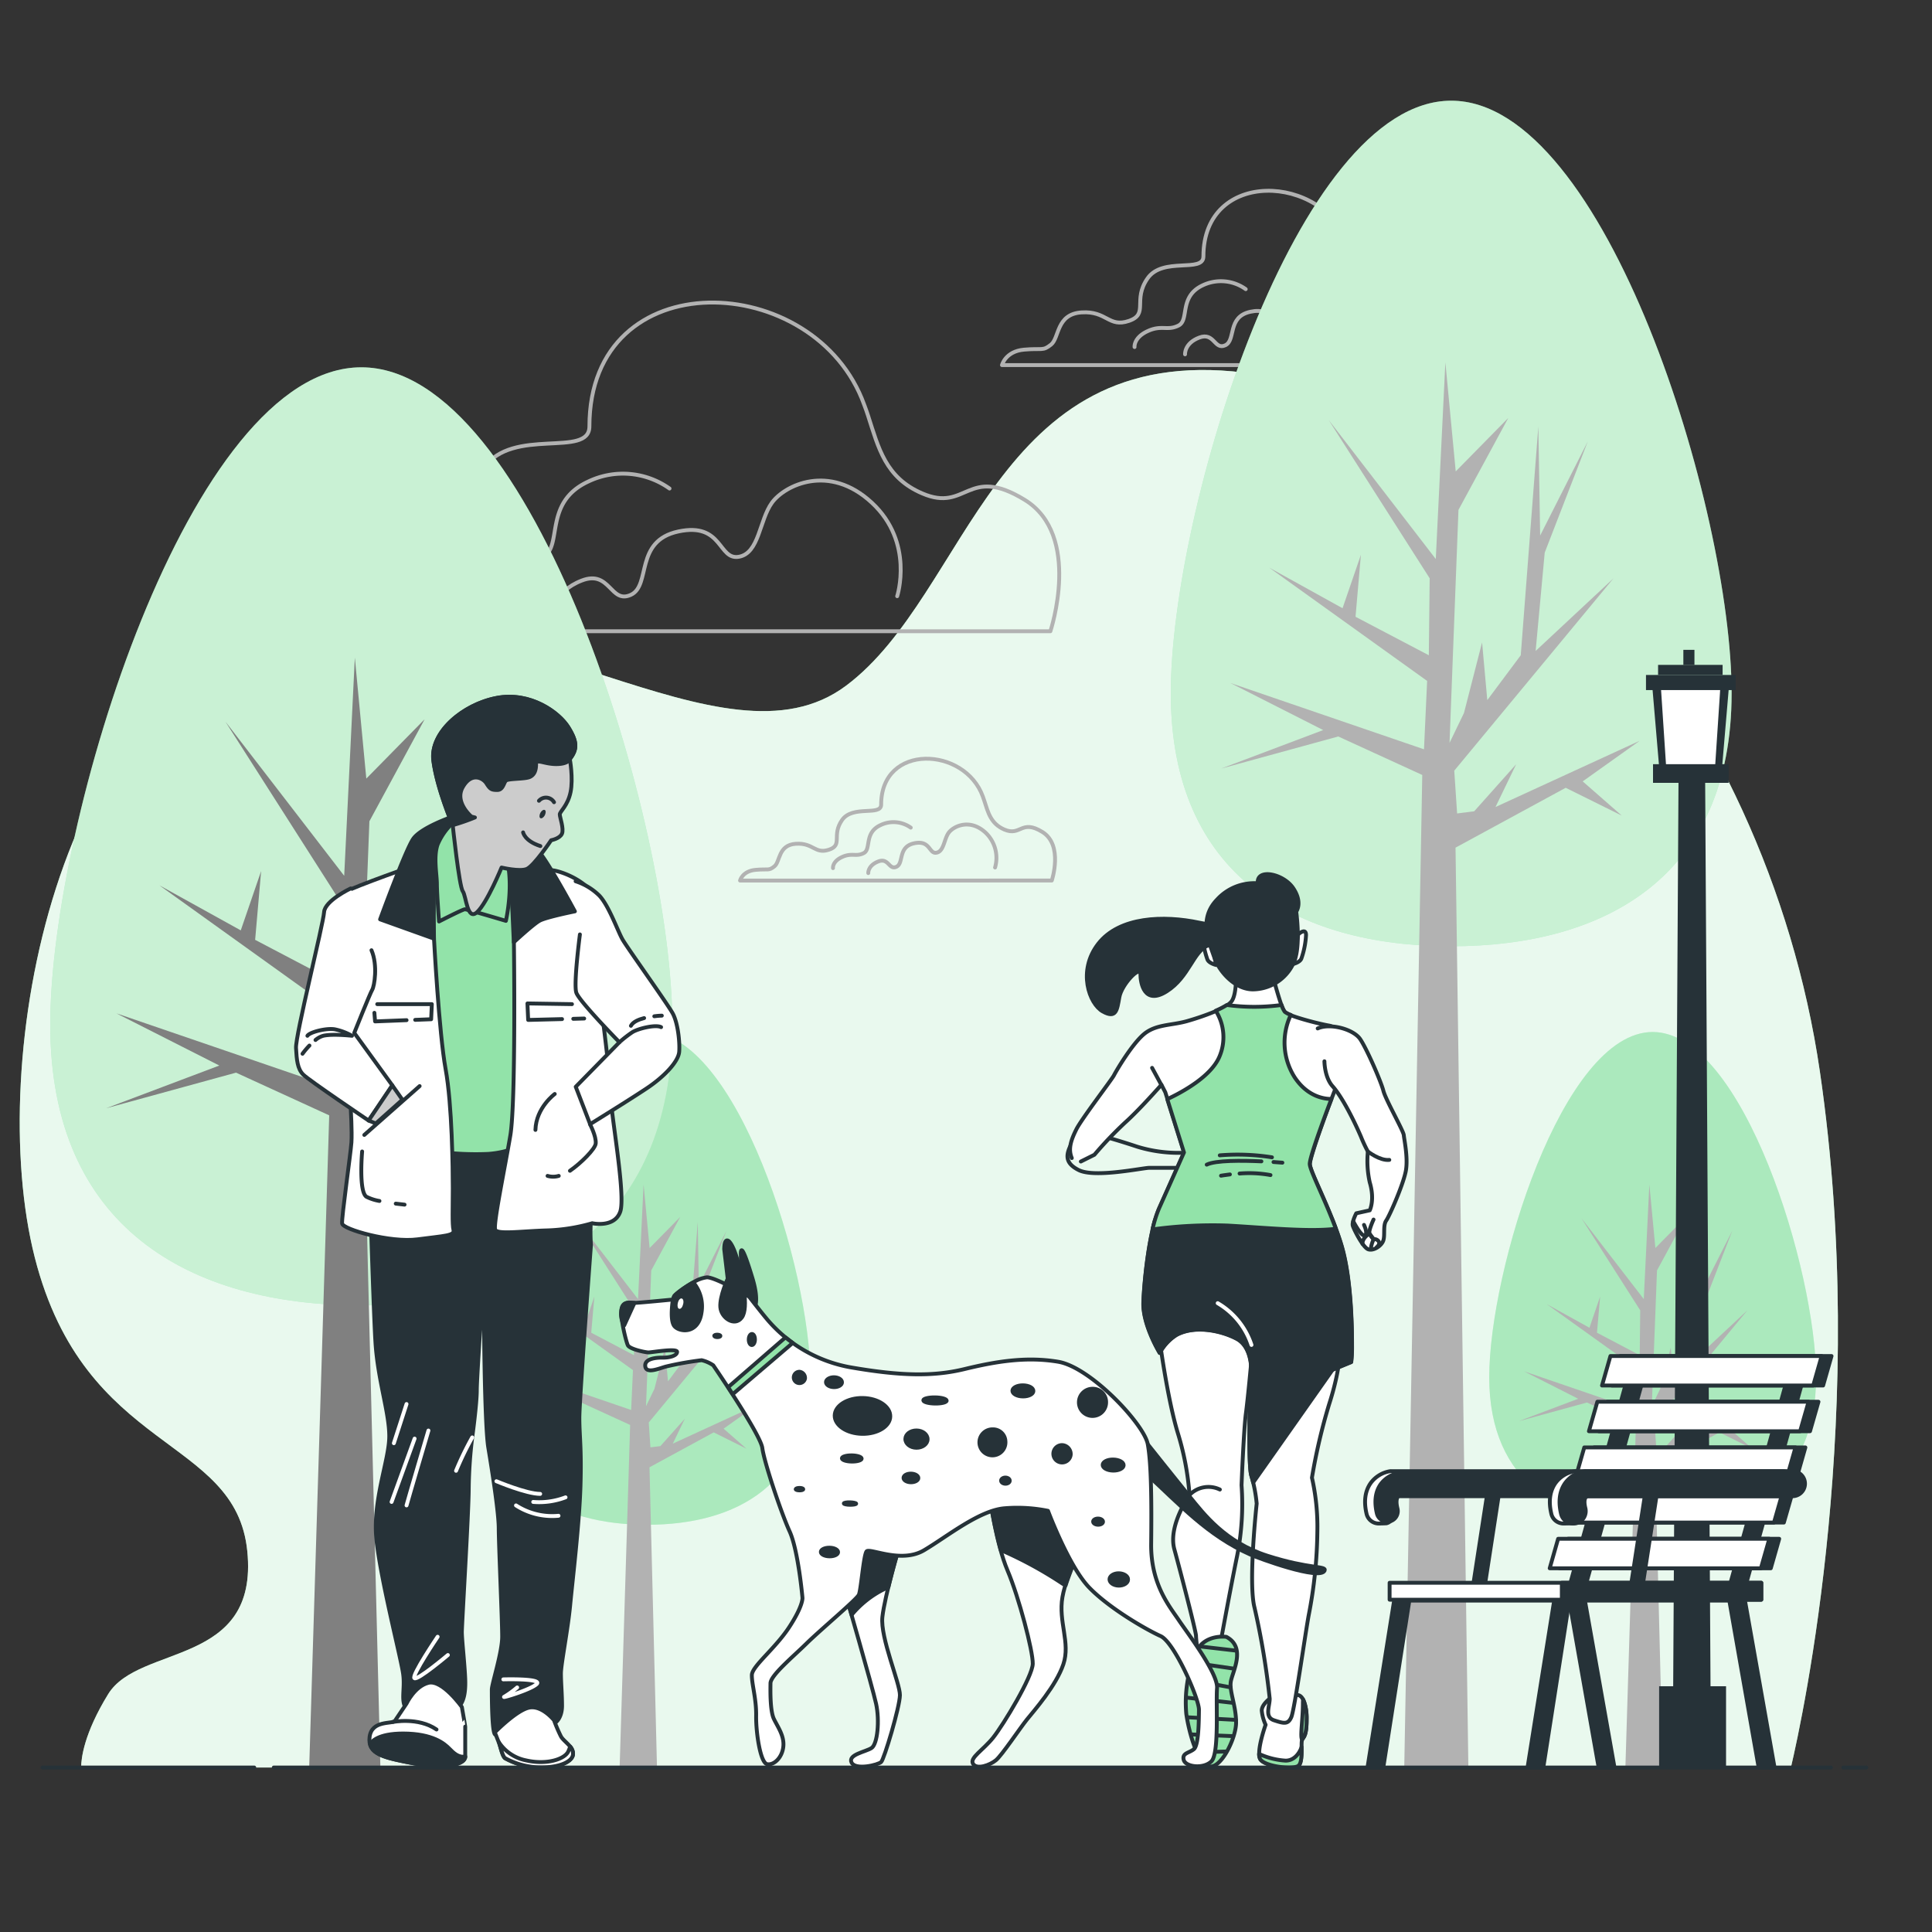<svg xmlns="http://www.w3.org/2000/svg" viewBox="0 0 500 500"><rect x="0" y="0" width="500" height="500" fill="#333333" stroke="none"/><g id="freepik--background-simple--inject-11"><path d="M64,401.43c3,30-28,24-36,37-6.26,10.17-7,16.66-7,19H463.48c3.15-13.39,20.27-92.54,7.52-180-14-96-84-173-149-181s-71,57-103,81-86-26-145-14-78,111-65,162S61,371.43,64,401.43Z" style="fill:#92E3A9"></path><path d="M64,401.43c3,30-28,24-36,37-6.26,10.17-7,16.66-7,19H463.48c3.15-13.39,20.27-92.54,7.52-180-14-96-84-173-149-181s-71,57-103,81-86-26-145-14-78,111-65,162S61,371.43,64,401.43Z" style="fill:#fff;opacity:0.8"></path></g><g id="freepik--Clouds--inject-11"><path d="M224.66,107.59c-.31-.94-.63-1.89-1-2.83-12.58-35-71.12-37.41-71.12,5.6,0,8.28-19.88,0-27.34,10.76s.83,17.4-9.11,20.71-10.77-5-23.19-4.14S82.16,150.11,78,153.43s-4.14,1.65-13.25,2.48S54,163.37,54,163.37H271.84s8.28-24.85-6.63-34-14.9,3.31-26.5-1.66C229.13,123.64,227.34,115.85,224.66,107.59Z" style="fill:none;stroke:#b2b2b2;stroke-linecap:round;stroke-linejoin:round"></path><path d="M232.19,154.3s4.51-13.94-6.56-24.2-22.57-4.51-25.85,0-3.28,13.13-8.61,14-4.11-9-15.59-6.56-7,13.94-12.31,16.4-5.33-6.56-12.72-3.69-7,8.21-7,8.21" style="fill:none;stroke:#b2b2b2;stroke-linecap:round;stroke-linejoin:round"></path><path d="M173.27,126.43a20.79,20.79,0,0,0-21-1.82c-11.88,5.48-6.4,16.9-11.88,19.64s-8.22-.46-15.07,2.74-6.39,7.76-6.39,7.76" style="fill:none;stroke:#b2b2b2;stroke-linecap:round;stroke-linejoin:round"></path><path d="M349.57,64.86c-.16-.49-.32-1-.5-1.5-6.66-18.51-37.63-19.78-37.63,3,0,4.38-10.51,0-14.46,5.69s.44,9.2-4.82,11-5.69-2.63-12.26-2.2-5.7,6.58-7.89,8.33-2.19.88-7,1.31-5.7,4-5.7,4H374.53s4.38-13.15-3.5-18-7.89,1.76-14-.87C351.94,73.36,351,69.23,349.57,64.86Z" style="fill:none;stroke:#b2b2b2;stroke-linecap:round;stroke-linejoin:round"></path><path d="M353.56,89.57s2.39-7.37-3.47-12.8-11.94-2.39-13.67,0-1.74,6.94-4.56,7.38-2.17-4.78-8.25-3.47-3.69,7.37-6.51,8.68-2.82-3.48-6.72-2-3.69,4.34-3.69,4.34" style="fill:none;stroke:#b2b2b2;stroke-linecap:round;stroke-linejoin:round"></path><path d="M322.39,74.83a11,11,0,0,0-11.11-1C305,76.76,307.9,82.8,305,84.25s-4.35-.24-8,1.45-3.38,4.11-3.38,4.11" style="fill:none;stroke:#b2b2b2;stroke-linecap:round;stroke-linejoin:round"></path><path d="M254.73,207.22q-.16-.53-.36-1.05c-4.66-13-26.33-13.86-26.33,2.07,0,3.07-7.36,0-10.13,4s.31,6.44-3.37,7.66-4-1.84-8.59-1.53-4,4.6-5.52,5.83-1.53.61-4.91.92-4,2.76-4,2.76H272.2s3.07-9.2-2.45-12.58-5.52,1.23-9.82-.61C256.39,213.16,255.72,210.27,254.73,207.22Z" style="fill:none;stroke:#b2b2b2;stroke-linecap:round;stroke-linejoin:round"></path><path d="M257.52,224.51a9,9,0,0,0-2.43-9c-4.1-3.8-8.35-1.67-9.57,0s-1.22,4.86-3.19,5.17-1.52-3.35-5.77-2.43-2.59,5.16-4.56,6.07-2-2.43-4.71-1.37-2.58,3-2.58,3" style="fill:none;stroke:#b2b2b2;stroke-linecap:round;stroke-linejoin:round"></path><path d="M235.7,214.19a7.7,7.7,0,0,0-7.78-.67c-4.4,2-2.37,6.25-4.4,7.27s-3-.17-5.58,1-2.36,2.88-2.36,2.88" style="fill:none;stroke:#b2b2b2;stroke-linecap:round;stroke-linejoin:round"></path></g><g id="freepik--Trees--inject-11"><path d="M209.73,356.44c0,27.54-18.93,38.17-42.29,38.17S125.15,384,125.15,356.44s18.94-89.36,42.29-89.36S209.73,328.89,209.73,356.44Z" style="fill:#92E3A9"></path><path d="M209.73,356.44c0,27.54-18.93,38.17-42.29,38.17S125.15,384,125.15,356.44s18.94-89.36,42.29-89.36S209.73,328.89,209.73,356.44Z" style="fill:#fff;opacity:0.23"></path><polygon points="166.56 306.55 165.12 336.21 148.97 315.25 164.2 339.11 164.07 350.72 153.01 344.91 153.82 335.56 151.05 343.62 139.99 337.5 163.81 354.58 163.34 364.9 134.15 354.91 148.13 362 132.76 367.8 150.41 362.97 163.08 368.77 160.36 457.43 170.03 457.43 168.09 379.73 184.71 370.7 193.16 374.9 187.27 369.74 195.88 363.61 174.12 373.61 177.24 367.16 170.91 374.25 168.33 374.57 167.9 368.13 191.92 339.11 180.18 350.07 181.54 335.24 188.03 318.48 180.85 332.66 180.58 316.22 177.93 350.72 172.88 357.49 172.09 348.78 169.37 359.42 167.19 363.93 168.54 328.79 176.05 314.93 168.12 322.99 166.56 306.55" style="fill:#b2b2b2"></polygon><path d="M470,356.44c0,27.54-18.94,38.17-42.29,38.17s-42.3-10.63-42.3-38.17,18.94-89.36,42.3-89.36S470,328.89,470,356.44Z" style="fill:#92E3A9"></path><path d="M470,356.44c0,27.54-18.94,38.17-42.29,38.17s-42.3-10.63-42.3-38.17,18.94-89.36,42.3-89.36S470,328.89,470,356.44Z" style="fill:#fff;opacity:0.23"></path><polygon points="426.85 306.55 425.41 336.21 409.26 315.25 424.49 339.11 424.36 350.72 413.3 344.91 414.11 335.56 411.35 343.62 400.28 337.5 424.1 354.58 423.63 364.9 394.45 354.91 408.43 362 393.05 367.8 410.7 362.97 423.37 368.77 420.65 457.43 430.32 457.43 428.39 379.73 445 370.7 453.45 374.9 447.57 369.74 456.17 363.61 434.41 373.61 437.53 367.16 431.2 374.25 428.63 374.57 428.19 368.13 452.22 339.11 440.47 350.07 441.83 335.24 448.33 318.48 441.15 332.66 440.87 316.22 438.22 350.72 433.18 357.49 432.39 348.78 429.66 359.42 427.48 363.93 428.83 328.79 436.34 314.93 428.41 322.99 426.85 306.55" style="fill:#b2b2b2"></polygon><path d="M448.14,179.39c0,47.27-32.49,65.5-72.57,65.5S303,226.66,303,179.39,335.49,26.06,375.57,26.06,448.14,132.12,448.14,179.39Z" style="fill:#92E3A9"></path><path d="M448.14,179.39c0,47.27-32.49,65.5-72.57,65.5S303,226.66,303,179.39,335.49,26.06,375.57,26.06,448.14,132.12,448.14,179.39Z" style="fill:#fff;opacity:0.5"></path><polygon points="374.06 93.79 371.58 144.68 343.88 108.72 370 149.66 369.78 169.58 350.81 159.62 352.2 143.58 347.45 157.41 328.47 146.9 369.34 176.22 368.53 193.92 318.45 176.77 342.44 188.94 316.05 198.9 346.34 190.6 368.08 200.56 363.42 457.43 380.01 457.43 376.69 219.37 405.2 203.88 419.71 211.07 409.6 202.22 424.36 191.71 387.03 208.86 392.38 197.79 381.52 209.96 377.1 210.52 376.36 199.45 417.58 149.66 397.42 168.47 399.77 143.02 410.91 114.25 398.59 138.6 398.12 110.38 393.57 169.58 384.91 181.19 383.56 166.26 378.88 184.51 375.14 192.26 377.45 131.96 390.34 108.17 376.74 122 374.06 93.79" style="fill:#b2b2b2"></polygon><path d="M174,265.17c0,52.44-36,72.66-80.51,72.66S13,317.61,13,265.17,49.05,95.06,93.51,95.06,174,212.72,174,265.17Z" style="fill:#92E3A9"></path><path d="M174,265.17c0,52.44-36,72.66-80.51,72.66S13,317.61,13,265.17,49.05,95.06,93.51,95.06,174,212.72,174,265.17Z" style="fill:#fff;opacity:0.5"></path><polygon points="91.83 170.19 89.08 226.66 58.35 186.77 87.33 232.18 87.08 254.28 66.03 243.23 67.58 225.43 62.31 240.78 41.25 229.12 86.59 261.64 85.69 281.28 30.14 262.26 56.76 275.76 27.48 286.81 61.08 277.6 85.2 288.65 80.02 457.43 98.44 457.43 94.75 309.51 126.38 292.33 142.47 300.31 131.26 290.49 147.64 278.83 106.22 297.85 112.16 285.58 100.1 299.08 95.2 299.7 94.39 287.42 140.11 232.18 117.75 253.05 120.35 224.82 132.71 192.9 119.04 219.91 118.52 188.61 113.48 254.28 103.87 267.17 102.37 250.6 97.18 270.85 93.03 279.44 95.6 212.54 109.89 186.15 94.8 201.5 91.83 170.19" style="fill:gray"></polygon></g><g id="freepik--Streetlight--inject-11"><polygon points="442.77 451.33 432.93 451.33 434.4 201.53 441.29 201.53 442.77 451.33" style="fill:#263238"></polygon><polygon points="445.52 200.32 429.54 200.32 427.54 176.84 447.52 176.84 445.52 200.32" style="fill:#263238"></polygon><polygon points="443.74 200.32 431.32 200.32 429.77 176.84 445.29 176.84 443.74 200.32" style="fill:#fff"></polygon><rect x="425.98" y="174.68" width="23.23" height="3.91" style="fill:#263238"></rect><rect x="427.8" y="197.77" width="19.57" height="4.83" style="fill:#263238"></rect><rect x="429.11" y="172.07" width="16.7" height="2.61" style="fill:#263238"></rect><rect x="435.65" y="168.18" width="2.87" height="3.91" style="fill:#263238"></rect><rect x="429.38" y="436.4" width="17.32" height="21.02" style="fill:#263238"></rect></g><g id="freepik--Bench--inject-11"><path d="M356.82,394.29a3.24,3.24,0,0,1-3.15-2.49c-.75-3.18-.41-5.83,1-7.9a7.78,7.78,0,0,1,5.12-3.16,2.83,2.83,0,0,1,.41,0h53.36a3.24,3.24,0,0,1,0,6.48h-53a1.11,1.11,0,0,0-.58.43c-.15.23-.44.94,0,2.68s.58,3.48-1.16,3.9C358.56,394.26,357.07,394.29,356.82,394.29Z" style="fill:#fff;stroke:#263238;stroke-linecap:round;stroke-linejoin:round"></path><path d="M359,394.29a3.24,3.24,0,0,1-3.15-2.49c-.75-3.18-.41-5.83,1-7.9a7.78,7.78,0,0,1,5.12-3.16,2.83,2.83,0,0,1,.41,0h53.36a3.24,3.24,0,0,1,0,6.48h-53a1.11,1.11,0,0,0-.58.43c-.15.23-.44.94,0,2.68a3.24,3.24,0,0,1-2.4,3.9A3.2,3.2,0,0,1,359,394.29Z" style="fill:#263238"></path><line x1="382.77" y1="410.25" x2="386.63" y2="385.19" style="fill:none;stroke:#263238;stroke-linecap:round;stroke-linejoin:round;stroke-width:4px"></line><path d="M455.14,457.43h4.11l-8-45.16,16.06-57.73-3.83-1.07-16.2,58.24a2,2,0,0,0,0,1Z" style="fill:#263238;stroke:#263238;stroke-linecap:round;stroke-linejoin:round"></path><path d="M399.41,457.43l6.73-43.2h43.07v-4H404.55a2,2,0,0,0-1.94,1.56l-7.28,45.62Z" style="fill:#263238;stroke:#263238;stroke-linecap:round;stroke-linejoin:round"></path><path d="M358,457.43l6.74-43.2H407.8v-4H363.14a2,2,0,0,0-1.95,1.56l-7.28,45.62Z" style="fill:#263238;stroke:#263238;stroke-linecap:round;stroke-linejoin:round"></path><path d="M413.73,457.43h4.1l-8-45.16,16.06-57.73-3.83-1.07-16.21,58.24a2.07,2.07,0,0,0,0,1Z" style="fill:#263238;stroke:#263238;stroke-linecap:round;stroke-linejoin:round"></path><polygon points="417.16 358.57 471.82 358.57 474 350.94 419.34 350.94 417.16 358.57" style="fill:#263238;stroke:#263238;stroke-linecap:round;stroke-linejoin:round"></polygon><polygon points="413.77 370.4 468.43 370.4 470.62 362.77 415.95 362.77 413.77 370.4" style="fill:#263238;stroke:#263238;stroke-linecap:round;stroke-linejoin:round"></polygon><polygon points="410.38 382.22 465.05 382.22 467.23 374.59 412.57 374.59 410.38 382.22" style="fill:#263238;stroke:#263238;stroke-linecap:round;stroke-linejoin:round"></polygon><polygon points="407 394.04 461.66 394.04 463.85 386.42 409.18 386.42 407 394.04" style="fill:#263238;stroke:#263238;stroke-linecap:round;stroke-linejoin:round"></polygon><polygon points="403.61 405.87 458.28 405.87 460.46 398.24 405.8 398.24 403.61 405.87" style="fill:#263238;stroke:#263238;stroke-linecap:round;stroke-linejoin:round"></polygon><polygon points="414.6 358.57 469.26 358.57 471.44 350.94 416.78 350.94 414.6 358.57" style="fill:#fff;stroke:#263238;stroke-linecap:round;stroke-linejoin:round"></polygon><polygon points="411.21 370.4 465.87 370.4 468.06 362.77 413.39 362.77 411.21 370.4" style="fill:#fff;stroke:#263238;stroke-linecap:round;stroke-linejoin:round"></polygon><polygon points="407.82 382.22 462.49 382.22 464.67 374.59 410.01 374.59 407.82 382.22" style="fill:#fff;stroke:#263238;stroke-linecap:round;stroke-linejoin:round"></polygon><polygon points="404.44 394.04 459.1 394.04 461.29 386.42 406.62 386.42 404.44 394.04" style="fill:#fff;stroke:#263238;stroke-linecap:round;stroke-linejoin:round"></polygon><polygon points="401.06 405.87 455.72 405.87 457.9 398.24 403.24 398.24 401.06 405.87" style="fill:#fff;stroke:#263238;stroke-linecap:round;stroke-linejoin:round"></polygon><rect x="359.63" y="409.62" width="96.19" height="4.38" style="fill:#fff;stroke:#263238;stroke-linecap:round;stroke-linejoin:round"></rect><rect x="404.2" y="409.62" width="51.62" height="4.38" style="fill:#263238;stroke:#263238;stroke-linecap:round;stroke-linejoin:round"></rect><line x1="423.62" y1="410.25" x2="427.49" y2="385.19" style="fill:none;stroke:#263238;stroke-linecap:round;stroke-linejoin:round;stroke-width:4px"></line><path d="M404.63,394.29a3.23,3.23,0,0,1-3.14-2.49c-.76-3.18-.41-5.83,1-7.9a7.76,7.76,0,0,1,5.12-3.16,2.69,2.69,0,0,1,.4,0H461.4a3.24,3.24,0,0,1,0,6.48h-53a1.17,1.17,0,0,0-.59.43c-.14.23-.43.94,0,2.68s.95,3.48-.79,3.9C406.75,394.26,404.88,394.29,404.63,394.29Z" style="fill:#fff;stroke:#263238;stroke-linecap:round;stroke-linejoin:round"></path><path d="M407.1,394.29A3.25,3.25,0,0,1,404,391.8c-.75-3.18-.41-5.83,1-7.9a7.76,7.76,0,0,1,5.12-3.16,2.69,2.69,0,0,1,.4,0h53.37a3.24,3.24,0,0,1,0,6.48h-53a1.13,1.13,0,0,0-.59.43c-.14.23-.44.94,0,2.68a3.24,3.24,0,0,1-2.4,3.9A3.35,3.35,0,0,1,407.1,394.29Z" style="fill:#263238;stroke:#263238;stroke-linecap:round;stroke-linejoin:round"></path></g><g id="freepik--character-2--inject-11"><path d="M285.37,294.05s3.12.78,9,2.73a36.44,36.44,0,0,0,12.09,1.55s2.33-1,2.53-.39a28,28,0,0,1-.2,4.29h-11.3c-1.75,0-14.12,2.68-18.31.59-3.9-1.95-3.32-4.29-1.56-7.41s6.43-2,6.43-2Z" style="fill:none;stroke:#263238;stroke-linecap:round;stroke-linejoin:round"></path><path d="M328.6,439.61s-2.06,1.53-2.06,3.08a11.24,11.24,0,0,0,1,3.68s-2.52,7-1.36,8.9S334.67,458,336,457s.58-6,1-6.77,1.16-1,1.16-5.23-1.16-7-3.09-6.19S328.6,439.61,328.6,439.61Z" style="fill:#fff;stroke:#263238;stroke-linecap:round;stroke-linejoin:round"></path><path d="M338.15,445a11.62,11.62,0,0,0-.91-5.16,8.27,8.27,0,0,0-.05.9c0,4.45-.78,8.71-.2,9.49C337.38,449.46,338.15,449.27,338.15,445Z" style="fill:#92E3A9;stroke:#263238;stroke-linecap:round;stroke-linejoin:round"></path><path d="M336,457c.91-.64.86-3.09.85-4.88-.52,1.58-1.88,3.53-4.14,3.53a19.21,19.21,0,0,1-6.87-1.74,2.85,2.85,0,0,0,.29,1.35C327.31,457.21,334.67,458,336,457Z" style="fill:#92E3A9;stroke:#263238;stroke-linecap:round;stroke-linejoin:round"></path><path d="M323.88,348.07s-1.17,30.13-.05,33.77a38.17,38.17,0,0,1,1.4,7.29s-2.24,20.47-.56,26.92a202.4,202.4,0,0,1,3.93,23.56c0,2-1.41,4.76,1.12,5.6s3.64,1.13,4.48-.84,3.65-21.87,4.49-26.35a118.5,118.5,0,0,0,2.24-21.59,57.65,57.65,0,0,0-1.4-14A151.34,151.34,0,0,1,344,363.34c2.8-8.69,2.8-13.74,2.8-13.74Z" style="fill:#fff;stroke:#263238;stroke-linecap:round;stroke-linejoin:round"></path><path d="M346.82,349.61l-.16,0-22.78-1.52s-1.17,30.13-.05,33.77c.19.62.35,1.23.49,1.82L346.63,352C346.81,350.48,346.82,349.64,346.82,349.61Z" style="fill:#263238;stroke:#263238;stroke-linecap:round;stroke-linejoin:round"></path><path d="M300,346s2,15.43,4.76,24.68a71.86,71.86,0,0,1,3.09,16.26s-5.61,7.85-3.93,14,5.61,21.31,5.61,22.43.84,7.57.84,7.57l5.05-3.36s2.8-15.42,4.76-25a68.42,68.42,0,0,0,1.13-18.22s.56-14.3,1.12-18.51,1.4-13.46,1.4-13.46,1.12-8.13,1.12-10.65-14-5.89-18.79-2.81A15.68,15.68,0,0,0,300,346Z" style="fill:#fff;stroke:#263238;stroke-linecap:round;stroke-linejoin:round"></path><path d="M307.85,386.89a6.8,6.8,0,0,1,7.85-1.4" style="fill:none;stroke:#263238;stroke-linecap:round;stroke-linejoin:round"></path><path d="M277.38,299.7c-1-2.34-.19-4.68,1.17-7.41s9.16-12.86,9.74-14,4.49-7.79,7.6-10.52,7.21-2.34,11.3-3.5,10.14-3.32,11.5-5.07,1.17-6.63,1.17-6.63h9.55s2.14,8.38,3.11,9.36,8.19,2.92,11.5,3.5,4.87,8.38,2.53,14S339,299.31,339,301.26s5.45,11.88,8.18,21,2.73,23,2.73,25.92a33.24,33.24,0,0,1-.2,4.28s-4.28,1.76-5.65,2.34-15.39,1.36-17.73.78a12,12,0,0,1-2.48-.72s.34-6.29-3.76-8.44-10.91-3.51-15.58-1a12.44,12.44,0,0,0-4.35,4.67s-4.42-7.21-4.23-13.05,1.56-18.71,4.1-24.36,6.43-14.42,6.43-14.42l-4.88-15.58-1-1.95s-5.65,6.43-9.35,9.74a100.05,100.05,0,0,0-8,8.38l-3.51,1.75" style="fill:#fff;stroke:#263238;stroke-linecap:round;stroke-linejoin:round"></path><line x1="300.57" y1="280.8" x2="298.16" y2="276.36" style="fill:none;stroke:#263238;stroke-linecap:round;stroke-linejoin:round"></line><path d="M344.73,315.47c-3.59,0-13.63-.15-26.62-.77a82.69,82.69,0,0,0-19.17,1c-1.86,6.37-2.88,16.43-3.05,21.41-.19,5.84,4.23,13.05,4.23,13.05a12.44,12.44,0,0,1,4.35-4.67c4.67-2.54,11.49-1.17,15.58,1s3.76,8.44,3.76,8.44a12,12,0,0,0,2.48.72c2.34.58,16.37-.19,17.73-.78s5.65-2.34,5.65-2.34a33.24,33.24,0,0,0,.2-4.28c0-2.93,0-16.76-2.73-25.92C346.46,320,345.62,317.71,344.73,315.47Z" style="fill:#263238;stroke:#263238;stroke-linecap:round;stroke-linejoin:round"></path><path d="M315.14,337.26a19.6,19.6,0,0,1,8.74,10.81" style="fill:none;stroke:#fff;stroke-linecap:round;stroke-linejoin:round"></path><path d="M345.71,318c-2.86-7.77-6.75-15.14-6.75-16.78s3.11-10.27,5.61-16.81c-2.29,0-6.35-.85-9.51-5.6a16.69,16.69,0,0,1-1-16.15,5.65,5.65,0,0,1-1.55-.8,6.39,6.39,0,0,1-.85-1.77,53,53,0,0,1-14.15,0,21.15,21.15,0,0,1-2.88,1.48,12.79,12.79,0,0,1,.93,11.95c-2.16,5-9.31,9-13.47,10.94l4.32,13.8s-3.9,8.77-6.43,14.42a30.4,30.4,0,0,0-1.71,5.49,113.77,113.77,0,0,1,19.44-1C327.39,317.72,338.92,318.87,345.71,318Z" style="fill:#92E3A9;stroke:#263238;stroke-linecap:round;stroke-linejoin:round"></path><path d="M315.68,299a56.86,56.86,0,0,1,13.5.51" style="fill:none;stroke:#263238;stroke-linecap:round;stroke-linejoin:round"></path><path d="M326.45,300.56c-5-.23-11.86-.3-14.15.85" style="fill:none;stroke:#263238;stroke-linecap:round;stroke-linejoin:round"></path><path d="M331.88,300.9s-.89-.08-2.3-.17" style="fill:none;stroke:#263238;stroke-linecap:round;stroke-linejoin:round"></path><path d="M320.8,303.71a30.52,30.52,0,0,1,8,.4" style="fill:none;stroke:#263238;stroke-linecap:round;stroke-linejoin:round"></path><path d="M316,304.27s.9-.16,2.3-.33" style="fill:none;stroke:#263238;stroke-linecap:round;stroke-linejoin:round"></path><path d="M342.76,274.66s0,4.11,2.12,6.47,5,7.63,7.35,13.08A36.49,36.49,0,0,0,354,298a25.53,25.53,0,0,0,.49,8c1.37,4.57,0,7.23,0,7.23L351,314s-1.18,2.25-.9,3.21,2.63,5.64,4,6.11,3.45-.89,3.91-2.3-.13-3.9.74-5.14,4.63-9.79,5.13-13.16-.48-7.78-.58-8.94-4.7-9.18-5.28-11.48-4.25-10.78-6-13.37-7.79-4.22-11-2.77" style="fill:#fff;stroke:#263238;stroke-linecap:round;stroke-linejoin:round"></path><path d="M354,298s3.12,2.45,5.55,2.18" style="fill:none;stroke:#263238;stroke-linecap:round;stroke-linejoin:round"></path><path d="M350.22,316.07s2.12,4.12,3,3.65S353,317,353,317" style="fill:none;stroke:#263238;stroke-linecap:round;stroke-linejoin:round"></path><path d="M355.47,315.62s-1.32,2.85-1.06,3.61a4.16,4.16,0,0,0,1.1,1.47,1.31,1.31,0,0,1,1.3.59c.46.74-.53,1.49-.53,1.49" style="fill:none;stroke:#263238;stroke-linecap:round;stroke-linejoin:round"></path><path d="M352.62,321.91c-.13-1.52,1.79-2.68,1.79-2.68l1.1,1.47a7.71,7.71,0,0,0-.74,2.46" style="fill:none;stroke:#263238;stroke-linecap:round;stroke-linejoin:round"></path><path d="M336,241.79s2-1.83,2,.21a21.78,21.78,0,0,1-1.22,6.11c-.41,1-2.24,1.42-2.24,1.42Z" style="fill:#fff;stroke:#263238;stroke-linecap:round;stroke-linejoin:round"></path><path d="M313.26,242s-2-1.84-2,.2a21.35,21.35,0,0,0,1.22,6.11c.41,1,2.24,1.43,2.24,1.43Z" style="fill:#fff;stroke:#263238;stroke-linecap:round;stroke-linejoin:round"></path><path d="M325.51,228.59A13,13,0,0,0,315,232.78c-4.87,5-2.14,10.9-.78,14.89s5.65,8.59,10.33,8.38a11.68,11.68,0,0,0,10.52-7.54c1.56-4.41.39-12.58.39-12.58s1.75-2.31-.78-6.08S325.12,224.61,325.51,228.59Z" style="fill:#263238;stroke:#263238;stroke-linecap:round;stroke-linejoin:round"></path><path d="M322.62,238s-3.12,2.73-12.28.78-20.65-1.56-26.11,5.46-2.34,15.58,1.17,17.53,3.7-.39,4.29-3.7,5.45-8.38,5.45-6,1,8.18,6.82,4.48,6.82-10.33,10.72-11.88,3.7-.59,7-.2S325.34,237.56,322.62,238Z" style="fill:#263238;stroke:#263238;stroke-linecap:round;stroke-linejoin:round"></path><path d="M317.38,423.62s-5.61-.84-7.85,3.93a33.39,33.39,0,0,0-2.52,16c.56,3.93,2.52,12.06,5.6,13.46s7.29-7,7.29-11.22-1.68-7.85-1.4-10.37S322.71,426.43,317.38,423.62Z" style="fill:#92E3A9;stroke:#263238;stroke-linecap:round;stroke-linejoin:round"></path><line x1="310.29" y1="426.07" x2="319.81" y2="427.17" style="fill:none;stroke:#263238;stroke-linecap:round;stroke-linejoin:round"></line><line x1="308.52" y1="430.27" x2="319.14" y2="431.82" style="fill:none;stroke:#263238;stroke-linecap:round;stroke-linejoin:round"></line><line x1="307.85" y1="434.7" x2="318.48" y2="436.69" style="fill:none;stroke:#263238;stroke-linecap:round;stroke-linejoin:round"></line><line x1="307.19" y1="439.35" x2="318.92" y2="440.68" style="fill:none;stroke:#263238;stroke-linecap:round;stroke-linejoin:round"></line><line x1="307.41" y1="444.44" x2="319.81" y2="445.1" style="fill:none;stroke:#263238;stroke-linecap:round;stroke-linejoin:round"></line><line x1="308.3" y1="448.87" x2="319.14" y2="449.31" style="fill:none;stroke:#263238;stroke-linecap:round;stroke-linejoin:round"></line><line x1="309.85" y1="453.52" x2="317.15" y2="453.29" style="fill:none;stroke:#263238;stroke-linecap:round;stroke-linejoin:round"></line></g><g id="freepik--Dog--inject-11"><path d="M256.19,387.71s1.61,11.78,4.56,18.73,6.58,20.81,6.53,24.13-7.62,15.82-10.23,19.1-6.22,5.27-5.22,6.82,4.34.33,5.89-.93,6.24-8.31,8.07-10.58,7.53-8.69,9.41-14.28-1.36-11-.24-17.39,6.66-17,6.66-17,4-10.93-6.94-13.66S256.19,387.71,256.19,387.71Z" style="fill:#fff;stroke:#263238;stroke-linecap:round;stroke-linejoin:round"></path><path d="M274.68,382.63c-10.95-2.73-18.49,5.08-18.49,5.08A114.67,114.67,0,0,0,259,401.15a102.47,102.47,0,0,1,15.77,8.56c.32.21.65.41,1,.6a98.57,98.57,0,0,1,5.92-14S285.63,385.36,274.68,382.63Z" style="fill:#263238;stroke:#263238;stroke-linecap:round;stroke-linejoin:round"></path><path d="M218.5,411.4s7.27,25.16,8.23,29.52.37,10.47-1.18,11.47-6.16,1.69-5.17,3.75,6.89.62,7.67-.14,4.8-14.21,4.85-17.28-5.14-14.9-4.54-20.26,4.38-18.59,4.91-19.61-7.81-7.53-12.75-2S218.5,411.4,218.5,411.4Z" style="fill:#fff;stroke:#263238;stroke-linecap:round;stroke-linejoin:round"></path><path d="M220.52,396.86c-5,5.55-2,14.54-2,14.54s.79,2.73,1.88,6.54a25.76,25.76,0,0,1,8.28-6.6l1.24-.61c1.32-5.45,3-11.22,3.37-11.88C233.8,397.84,225.46,391.32,220.52,396.86Z" style="fill:#263238;stroke:#263238;stroke-linecap:round;stroke-linejoin:round"></path><path d="M195.11,338.69s1.55-1.51-.39-7.93-2.93-8.48-3-6.43a62.06,62.06,0,0,1-.4,9.19c-.59,5.11-.09,5.88,1.69,6.42A1.53,1.53,0,0,0,195.11,338.69Z" style="fill:#263238;stroke:#263238;stroke-linecap:round;stroke-linejoin:round"></path><path d="M297.05,373.78s7,8.8,10.78,13.46,9.27,11.91,20.21,15.4,15.3,2.54,14.77,3.82c-1.16,2.69-17.1-3.19-19.2-4.13-11.09-4.93-18.25-12.9-26.93-20.89" style="fill:#263238;stroke:#263238;stroke-linecap:round;stroke-linejoin:round"></path><path d="M313.5,455.85c-2.08,2-6.67,1.43-7.15-.37s1.3-1.76,2.6-2.77,1.3-7.4,1.34-10.22-6.37-17.48-9.92-19.07-13.19-7.1-18.47-12.55S271.22,391,271.22,391a39.9,39.9,0,0,0-11-.68c-6.65.4-15.2,7.43-21.13,10.91s-14.05-.73-14.83.28-1.43,10-2,11.22-9.86,9-13.5,12.57-9.33,8.29-9.36,10.33-.11,7.15.88,9.22,2.74,4.39,2.44,7.19-2.37,4.82-4.16,4.53-2.94-8.22-2.87-12.56-1.15-8.21-1.11-10.5,6-6.81,9.65-12.38,3.45-7.61,3.45-7.61-1.09-12.29-3.32-17.18-6.61-18-7.07-21.58-12.7-21.42-12.7-21.42a9.09,9.09,0,0,0-3-1.32,83.51,83.51,0,0,0-9.23,1.64c-1.8.48-5.14,2-5.37-.08s3.1-2.25,4.64-2.23,3.58-.45,3.6-1.48-6.65.15-7.41.14-4.86-.84-5.34-1.87-1.94-6.93-1.65-9.23,2.32-1.75,3.35-1.73,10-.87,10-.87l.27-.76c.16-.48,2.64-2.39,5-3.69a8.59,8.59,0,0,1,3.51-1.29c2.29,0,10.9,5,10.9,5s3,3.88,4.52,5.69a36.78,36.78,0,0,0,21.78,12.61c13,2.25,21.43,2.39,29.39.46s15.9-3.32,24.31-1.91,22.24,16.2,23.18,21.32,1,15.36.88,25.83,4.88,16.32,7.19,19.78c2.08,3.1,10.18,13.72,9.86,17.56S315.57,453.84,313.5,455.85Z" style="fill:#fff;stroke:#263238;stroke-linecap:round;stroke-linejoin:round"></path><path d="M187.42,323.24l.91,7.68s-2.12,4.57-1.91,7.38,3.75,5.17,5.58,2.65.17-10.48-1.29-15.36S187.48,319.4,187.42,323.24Z" style="fill:#263238;stroke:#263238;stroke-linecap:round;stroke-linejoin:round"></path><path d="M181.54,339.76c-.85,5.61-5.7,5-7,3.46s-.4-6.9-.4-6.9l.27-.76c.16-.48,2.64-2.39,5-3.69A9.64,9.64,0,0,1,181.54,339.76Z" style="fill:#263238;stroke:#263238;stroke-linecap:round;stroke-linejoin:round"></path><path d="M176.79,337.53c-.16.74-.59,1.27-1,1.19s-.54-.75-.38-1.49.6-1.27,1-1.19S177,336.79,176.79,337.53Z" style="fill:#fff"></path><path d="M164.2,337.19,161.55,343a5.5,5.5,0,0,1-.7-4.1C161.4,336.63,163.17,337.18,164.2,337.19Z" style="fill:#263238;stroke:#263238;stroke-linecap:round;stroke-linejoin:round"></path><path d="M188.44,359l1.18,1.82,15.53-13.26c-.68-.49-1.3-1-1.87-1.44Z" style="fill:#92E3A9;stroke:#263238;stroke-linecap:round;stroke-linejoin:round"></path><path d="M230.4,366.55c0,2.56-3.29,4.59-7.26,4.53s-7.16-2.19-7.12-4.75,3.29-4.59,7.26-4.53S230.44,364,230.4,366.55Z" style="fill:#263238;stroke:#263238;stroke-linecap:round;stroke-linejoin:round"></path><path d="M245,362.49c0,.44-1.37.78-3.05.75s-3-.41-3-.85,1.38-.77,3.05-.75S245,362.05,245,362.49Z" style="fill:#263238;stroke:#263238;stroke-linecap:round;stroke-linejoin:round"></path><path d="M240.06,372.48c0,1.24-1.32,2.22-2.91,2.2s-2.86-1.05-2.84-2.29,1.32-2.21,2.91-2.19S240.08,371.25,240.06,372.48Z" style="fill:#263238;stroke:#263238;stroke-linecap:round;stroke-linejoin:round"></path><path d="M260.2,373a3.37,3.37,0,1,1-3.31-3.09A3.2,3.2,0,0,1,260.2,373Z" style="fill:#263238;stroke:#263238;stroke-linecap:round;stroke-linejoin:round"></path><path d="M267.44,360c0,.8-1.24,1.42-2.74,1.4s-2.7-.69-2.69-1.48,1.24-1.42,2.74-1.4S267.46,359.17,267.44,360Z" style="fill:#263238;stroke:#263238;stroke-linecap:round;stroke-linejoin:round"></path><path d="M286.26,362.82a3.52,3.52,0,1,1-3.46-3.41A3.43,3.43,0,0,1,286.26,362.82Z" style="fill:#263238;stroke:#263238;stroke-linecap:round;stroke-linejoin:round"></path><path d="M277.1,376.42a2.25,2.25,0,1,1-2.2-2.43A2.33,2.33,0,0,1,277.1,376.42Z" style="fill:#263238;stroke:#263238;stroke-linecap:round;stroke-linejoin:round"></path><path d="M290.8,379.2c0,.79-1.24,1.42-2.74,1.39s-2.7-.68-2.69-1.48,1.24-1.42,2.74-1.39S290.82,378.4,290.8,379.2Z" style="fill:#263238;stroke:#263238;stroke-linecap:round;stroke-linejoin:round"></path><path d="M261.32,383.21c0,.44-.51.79-1.13.78s-1.11-.37-1.11-.81.52-.8,1.14-.79S261.33,382.77,261.32,383.21Z" style="fill:#263238;stroke:#263238;stroke-linecap:round;stroke-linejoin:round"></path><path d="M223,377.49c0,.44-1.16.78-2.57.76s-2.55-.4-2.55-.84,1.16-.78,2.57-.76S223,377.05,223,377.49Z" style="fill:#263238;stroke:#263238;stroke-linecap:round;stroke-linejoin:round"></path><path d="M237.67,382.52c0,.62-.88,1.1-1.94,1.09s-1.91-.53-1.9-1.15.88-1.11,1.94-1.09S237.68,381.9,237.67,382.52Z" style="fill:#263238;stroke:#263238;stroke-linecap:round;stroke-linejoin:round"></path><path d="M208.33,356.8a1.47,1.47,0,1,1-1.41-1.79A1.61,1.61,0,0,1,208.33,356.8Z" style="fill:#263238;stroke:#263238;stroke-linecap:round;stroke-linejoin:round"></path><path d="M217.91,357.75c0,.7-.95,1.26-2.1,1.24s-2.06-.6-2.05-1.31,1-1.26,2.09-1.25S217.92,357,217.91,357.75Z" style="fill:#263238;stroke:#263238;stroke-linecap:round;stroke-linejoin:round"></path><path d="M195.38,346.68c0,.79-.38,1.43-.82,1.42s-.79-.65-.78-1.45.38-1.43.83-1.42S195.39,345.88,195.38,346.68Z" style="fill:#263238;stroke:#263238;stroke-linecap:round;stroke-linejoin:round"></path><path d="M186.44,345.74c0,.18-.36.31-.8.31s-.8-.16-.8-.34.37-.31.81-.3S186.45,345.56,186.44,345.74Z" style="fill:#263238;stroke:#263238;stroke-linecap:round;stroke-linejoin:round"></path><path d="M221.58,389.14c0,.18-.73.31-1.61.3s-1.59-.17-1.59-.35.72-.31,1.6-.29S221.58,389,221.58,389.14Z" style="fill:#263238;stroke:#263238;stroke-linecap:round;stroke-linejoin:round"></path><path d="M285.46,393.82c0,.45-.59.79-1.29.78s-1.28-.38-1.27-.82.59-.79,1.29-.78S285.46,393.38,285.46,393.82Z" style="fill:#263238;stroke:#263238;stroke-linecap:round;stroke-linejoin:round"></path><path d="M291.94,408.8c0,.88-1.1,1.58-2.43,1.56s-2.38-.76-2.37-1.64,1.1-1.58,2.42-1.56S292,407.91,291.94,408.8Z" style="fill:#263238;stroke:#263238;stroke-linecap:round;stroke-linejoin:round"></path><path d="M216.9,401.7c0,.62-1,1.1-2.25,1.08s-2.23-.53-2.22-1.15,1-1.1,2.25-1.09S216.91,401.08,216.9,401.7Z" style="fill:#263238;stroke:#263238;stroke-linecap:round;stroke-linejoin:round"></path><path d="M207.88,385.41c0,.17-.43.31-1,.3s-1-.16-.95-.33.43-.31,1-.31S207.89,385.23,207.88,385.41Z" style="fill:#263238;stroke:#263238;stroke-linecap:round;stroke-linejoin:round"></path></g><g id="freepik--character-1--inject-11"><path d="M95.38,296.88s1.19,40.54,1.78,50.38,3.58,18.19,3.58,24.45-4.47,16.7-3.28,27.13,6.26,30.11,6.86,34.29-.89,7.45,1.19,9.54,10.14,1.49,12.23,0,2.68-3.88,2.68-7.16-.89-11-.89-13.11,1.78-31,1.78-37.27a117.59,117.59,0,0,1,.9-13.12s1.19-8.65,1.19-12.23,1.79-29.51,1.79-29.51,0,37.27,1.19,44.42,2.69,17,2.69,20.87.89,23.85.89,28-2.68,12.22-2.68,13.71,0,11.33.89,11.63,4.18-2.38,6.26-3.28,9.54,0,9.54,0,1.49-1.19,1.49-4.17-.29-6-.29-8.35,1.79-11.33,2.38-17.59,2.39-21.17,2.68-31-.29-12.82-.29-17.59,3-44.72,3-44.72a46.49,46.49,0,0,1,0-6.56c.3-1.49.59-6,.59-6l-2.08-17.6s-26.84.9-34.59.6-20,0-20,0Z" style="fill:#263238;stroke:#263238;stroke-linecap:round;stroke-linejoin:round"></path><line x1="101.93" y1="373.5" x2="105.21" y2="363.36" style="fill:none;stroke:#fff;stroke-linecap:round;stroke-linejoin:round"></line><path d="M110.88,370.22s-5.37,18.19-5.67,19.38" style="fill:none;stroke:#fff;stroke-linecap:round;stroke-linejoin:round"></path><line x1="107.3" y1="372.31" x2="101.34" y2="388.7" style="fill:none;stroke:#fff;stroke-linecap:round;stroke-linejoin:round"></line><path d="M122.21,372a82.82,82.82,0,0,0-4.18,8.64" style="fill:none;stroke:#fff;stroke-linecap:round;stroke-linejoin:round"></path><path d="M128.47,383.34s7.75,3.28,11.33,3.28" style="fill:none;stroke:#fff;stroke-linecap:round;stroke-linejoin:round"></path><path d="M146.36,387.51A19.12,19.12,0,0,1,138,388.7" style="fill:none;stroke:#fff;stroke-linecap:round;stroke-linejoin:round"></path><path d="M133.54,389.6a17.29,17.29,0,0,0,11,2.68" style="fill:none;stroke:#fff;stroke-linecap:round;stroke-linejoin:round"></path><path d="M130.26,434.62s10.14-.3,8.65,1.19-9.55,3.88-8.35,3.28a23.33,23.33,0,0,0,3.28-2.38" style="fill:none;stroke:#fff;stroke-linecap:round;stroke-linejoin:round"></path><path d="M113.26,423.59s-6.85,10.14-6,10.73,8.65-6,8.65-6" style="fill:none;stroke:#fff;stroke-linecap:round;stroke-linejoin:round"></path><path d="M119.53,441.78s-5.07-7.16-8.65-6.27-5.67,5.37-5.67,5.37l-3,4.47c-.59.9-6-.29-6.56,4.18s3.58,5.36,11.63,6.85,13.12.3,13.12-1.78v-7.76S120.12,445.06,119.53,441.78Z" style="fill:#fff;stroke:#263238;stroke-linecap:round;stroke-linejoin:round"></path><path d="M120.42,454.6c-1.79.29-3-.9-4.17-2.09s-4.18-3.88-11.93-3.88c-6.55,0-8.2,2.13-8.55,2.79.76,2.87,4.78,3.71,11.53,5C115.35,457.88,120.42,456.68,120.42,454.6Z" style="fill:#263238;stroke:#263238;stroke-linecap:round;stroke-linejoin:round"></path><path d="M101.64,445.65s6.56-1.34,11.33,1.94" style="fill:none;stroke:#263238;stroke-linecap:round;stroke-linejoin:round"></path><path d="M143.38,445.2a39.89,39.89,0,0,0,1.79,4.18c.74,1.34,3.28,2.68,3.13,4.62s-3.58,3.43-8.2,3.43a19.09,19.09,0,0,1-9.39-2.39c-.75-.59-1.2-3.13-1.64-4.17s-1-2.54-1-2.54,5.67-5.81,8.95-6.41S143.38,445.2,143.38,445.2Z" style="fill:#fff;stroke:#263238;stroke-linecap:round;stroke-linejoin:round"></path><path d="M148.3,454a2.87,2.87,0,0,0-.73-2c-.14.4-.29.81-.47,1.21-.89,2.09-5.66,3.58-10.88,2.39a11,11,0,0,1-7.15-4.77c.44,1,.89,3.58,1.64,4.17a19.09,19.09,0,0,0,9.39,2.39C144.72,457.43,148.15,455.94,148.3,454Z" style="fill:#fff;stroke:#263238;stroke-linecap:round;stroke-linejoin:round"></path><path d="M139.28,230.39s-4.25-6.26-13.87-6.49-13.86,1.57-15.43,6.26-.89,19.68-.44,20.8,3.13,47,3.13,47a74.45,74.45,0,0,0,13.64.67c6-.45,8.5-2.46,8.5-2.46s4-46.51,4-48.52S139.28,230.39,139.28,230.39Z" style="fill:#92E3A9;stroke:#263238;stroke-linecap:round;stroke-linejoin:round"></path><path d="M133,243.88s.55,41.29-.93,50-4.47,23.06-3.91,24.36,6.88.37,13.39.19a47.19,47.19,0,0,0,11.72-1.86s5.76,1.3,7.25-3-2.6-26.22-2.6-31.24-3.35-29.57-3.35-29.57.93-18.05-1.12-21.39-7.62-5.77-10.41-6.14-8.74-.93-8.74-.93Z" style="fill:#fff;stroke:#263238;stroke-linecap:round;stroke-linejoin:round"></path><line x1="148.36" y1="263.67" x2="151.19" y2="263.59" style="fill:none;stroke:#263238;stroke-linecap:round;stroke-linejoin:round"></line><polyline points="148.03 259.87 136.5 259.69 136.69 263.96 145.46 263.74" style="fill:none;stroke:#263238;stroke-linecap:round;stroke-linejoin:round"></polyline><path d="M143.57,283.12s-4.84,3.53-5,9.3" style="fill:none;stroke:#263238;stroke-linecap:round;stroke-linejoin:round"></path><path d="M147.5,303c2.79-1.92,6.52-5.61,6.67-7.06.18-1.86-1.49-5-1.49-5" style="fill:none;stroke:#263238;stroke-linecap:round;stroke-linejoin:round"></path><path d="M141.71,304.32a5.08,5.08,0,0,0,2.89,0" style="fill:none;stroke:#263238;stroke-linecap:round;stroke-linejoin:round"></path><path d="M112.32,243s1.3,24.36,3,33.66,1.86,25.85,1.86,30.88-.19,9.29.18,10.78-2.23,1.49-9.3,2.42-19.34-2.6-19.52-4.09,2.23-18.23,2.41-21-.18-8.93-.18-8.93.56-19.15.93-24S87.77,239.79,87.4,237s-.74-4.65,1.86-6.14,19-7.25,19-7.25Z" style="fill:#fff;stroke:#263238;stroke-linecap:round;stroke-linejoin:round"></path><polyline points="105.22 264.02 97.07 264.34 96.89 262.11" style="fill:none;stroke:#263238;stroke-linecap:round;stroke-linejoin:round"></polyline><polyline points="97.63 259.87 111.76 259.87 111.58 263.78 107.45 263.94" style="fill:none;stroke:#263238;stroke-linecap:round;stroke-linejoin:round"></polyline><path d="M102.42,311.5c1.33.17,2.28.26,2.28.26" style="fill:none;stroke:#263238;stroke-linecap:round;stroke-linejoin:round"></path><path d="M93.72,298s-.93,10.42,1.12,11.72a11.85,11.85,0,0,0,3.36,1.09" style="fill:none;stroke:#263238;stroke-linecap:round;stroke-linejoin:round"></path><path d="M117.16,211.33s-8.19,2.79-10.23,5.77-8.56,20.83-8.56,20.83l13.95,5s-.18-13.39.19-17.3,5.58-8.37,10.41-8.37,9.12,8.93,9.3,11.16.75,15.44.75,15.44,5-4.65,6.69-5.58,9.12-2.42,9.12-2.42-6.7-12.46-9.3-15.44-8.37-8.18-13.58-9.48A13.94,13.94,0,0,0,117.16,211.33Z" style="fill:#263238;stroke:#263238;stroke-linecap:round;stroke-linejoin:round"></path><path d="M117.34,212.82a16.24,16.24,0,0,0-4.09,5.76c-1.11,3.17-.18,7.82-.18,10.23s.55,9.67.55,9.67,6.14-3.16,6.7-3.16,10.6,3,10.6,3,2.23-9.49,0-16.93S122.92,208.17,117.34,212.82Z" style="fill:#92E3A9;stroke:#263238;stroke-linecap:round;stroke-linejoin:round"></path><path d="M147.47,196.45s.93,5,.19,8.56-2.79,5-2.79,5.76,1.12,3.72.56,5-2.79,1.68-2.79,1.68-4.47,6.69-6.33,7.44-6.51-.37-6.51-.37-3.72,9.11-6.32,11.53-2.79-4.1-3.72-5.4-2.6-17.11-2.6-17.11-4.09-9.48-5-16.74,7.62-14.5,16.36-16.18,16.18,3.72,18.6,7.63S149.33,194,147.47,196.45Z" style="fill:#ccc;stroke:#263238;stroke-linecap:round;stroke-linejoin:round"></path><path d="M122,211.33s-4.46-3.72-2.23-7.63,5.21-2.41,6.14-.93,1.3,1.68,2.79,1.68,1.67-1.86,2.23-2.42,4.84-.37,6.14-.93,1.67-1.86,1.67-3.35,2.05,0,5.21,0,3.53-1.3,3.53-1.3c1.86-2.42,2.05-4.28-.37-8.18s-9.86-9.3-18.6-7.63-17.29,8.93-16.36,16.18,5,16.74,5,16.74a57.08,57.08,0,0,0,5.76-2Z" style="fill:#263238;stroke:#263238;stroke-linecap:round;stroke-linejoin:round"></path><path d="M141,211c-.32.58-.84.91-1.15.74s-.31-.79,0-1.38.84-.91,1.15-.73S141.29,210.38,141,211Z" style="fill:#263238"></path><path d="M143.38,207.61a2.42,2.42,0,0,0-3.9-.37" style="fill:none;stroke:#263238;stroke-linecap:round;stroke-linejoin:round"></path><path d="M135.38,215.42s.38,2.23,4.47,3.54" style="fill:none;stroke:#263238;stroke-linecap:round;stroke-linejoin:round"></path><path d="M90.75,229.93s-6.7,3.16-6.88,6.14-7.44,32-7.26,35.15.37,5.39,1.86,6.88S95.4,290,95.4,290l6.13-9.11-9.85-13.58s4.09-10.23,4.65-11.16,1.48-6.32-.19-10.23" style="fill:#fff;stroke:#263238;stroke-linecap:round;stroke-linejoin:round"></path><path d="M81.65,269.15a5.4,5.4,0,0,1,2-1.09c2.42-.56,7.44,0,7.44,0a15.22,15.22,0,0,0-4.46-1.68c-2.24-.37-6.51.75-7.07,1.68" style="fill:none;stroke:#263238;stroke-linecap:round;stroke-linejoin:round"></path><path d="M78.29,272.71a21.61,21.61,0,0,1,1.79-2.12" style="fill:none;stroke:#263238;stroke-linecap:round;stroke-linejoin:round"></path><polygon points="101.53 280.89 104.14 284.61 97.26 290.75 95.4 290 101.53 280.89" style="fill:#ccc;stroke:#263238;stroke-linecap:round;stroke-linejoin:round"></polygon><line x1="108.6" y1="281.08" x2="94.28" y2="293.72" style="fill:none;stroke:#263238;stroke-linecap:round;stroke-linejoin:round"></line><path d="M150.08,241.83s-1.68,12.84-.93,15.07,11.16,12.83,11.16,12.83L149,281.26l3.72,9.67s10.23-6.32,14.69-9.3,8.19-6.88,8.37-9.48-.37-7.44-1.67-9.86-11.72-16.92-13-19.16-3.53-8.74-6-11.34a15.55,15.55,0,0,0-6.14-3.72" style="fill:#fff;stroke:#263238;stroke-linecap:round;stroke-linejoin:round"></path><path d="M160.31,269.73a30.88,30.88,0,0,1,3.34-2.6c1.49-.93,6-2.05,7.44-1.31" style="fill:none;stroke:#263238;stroke-linecap:round;stroke-linejoin:round"></path><path d="M166.7,263.48c-1.49.38-2.89,1-3.42,2" style="fill:none;stroke:#263238;stroke-linecap:round;stroke-linejoin:round"></path><path d="M171.28,262.85s-.82,0-1.95.16" style="fill:none;stroke:#263238;stroke-linecap:round;stroke-linejoin:round"></path></g><g id="freepik--Floor--inject-11"><line x1="477.03" y1="457.43" x2="483" y2="457.43" style="fill:none;stroke:#263238;stroke-linecap:round;stroke-linejoin:round"></line><line x1="70.85" y1="457.43" x2="473.84" y2="457.43" style="fill:none;stroke:#263238;stroke-linecap:round;stroke-linejoin:round"></line><line x1="11" y1="457.43" x2="65.8" y2="457.43" style="fill:none;stroke:#263238;stroke-linecap:round;stroke-linejoin:round"></line></g></svg>